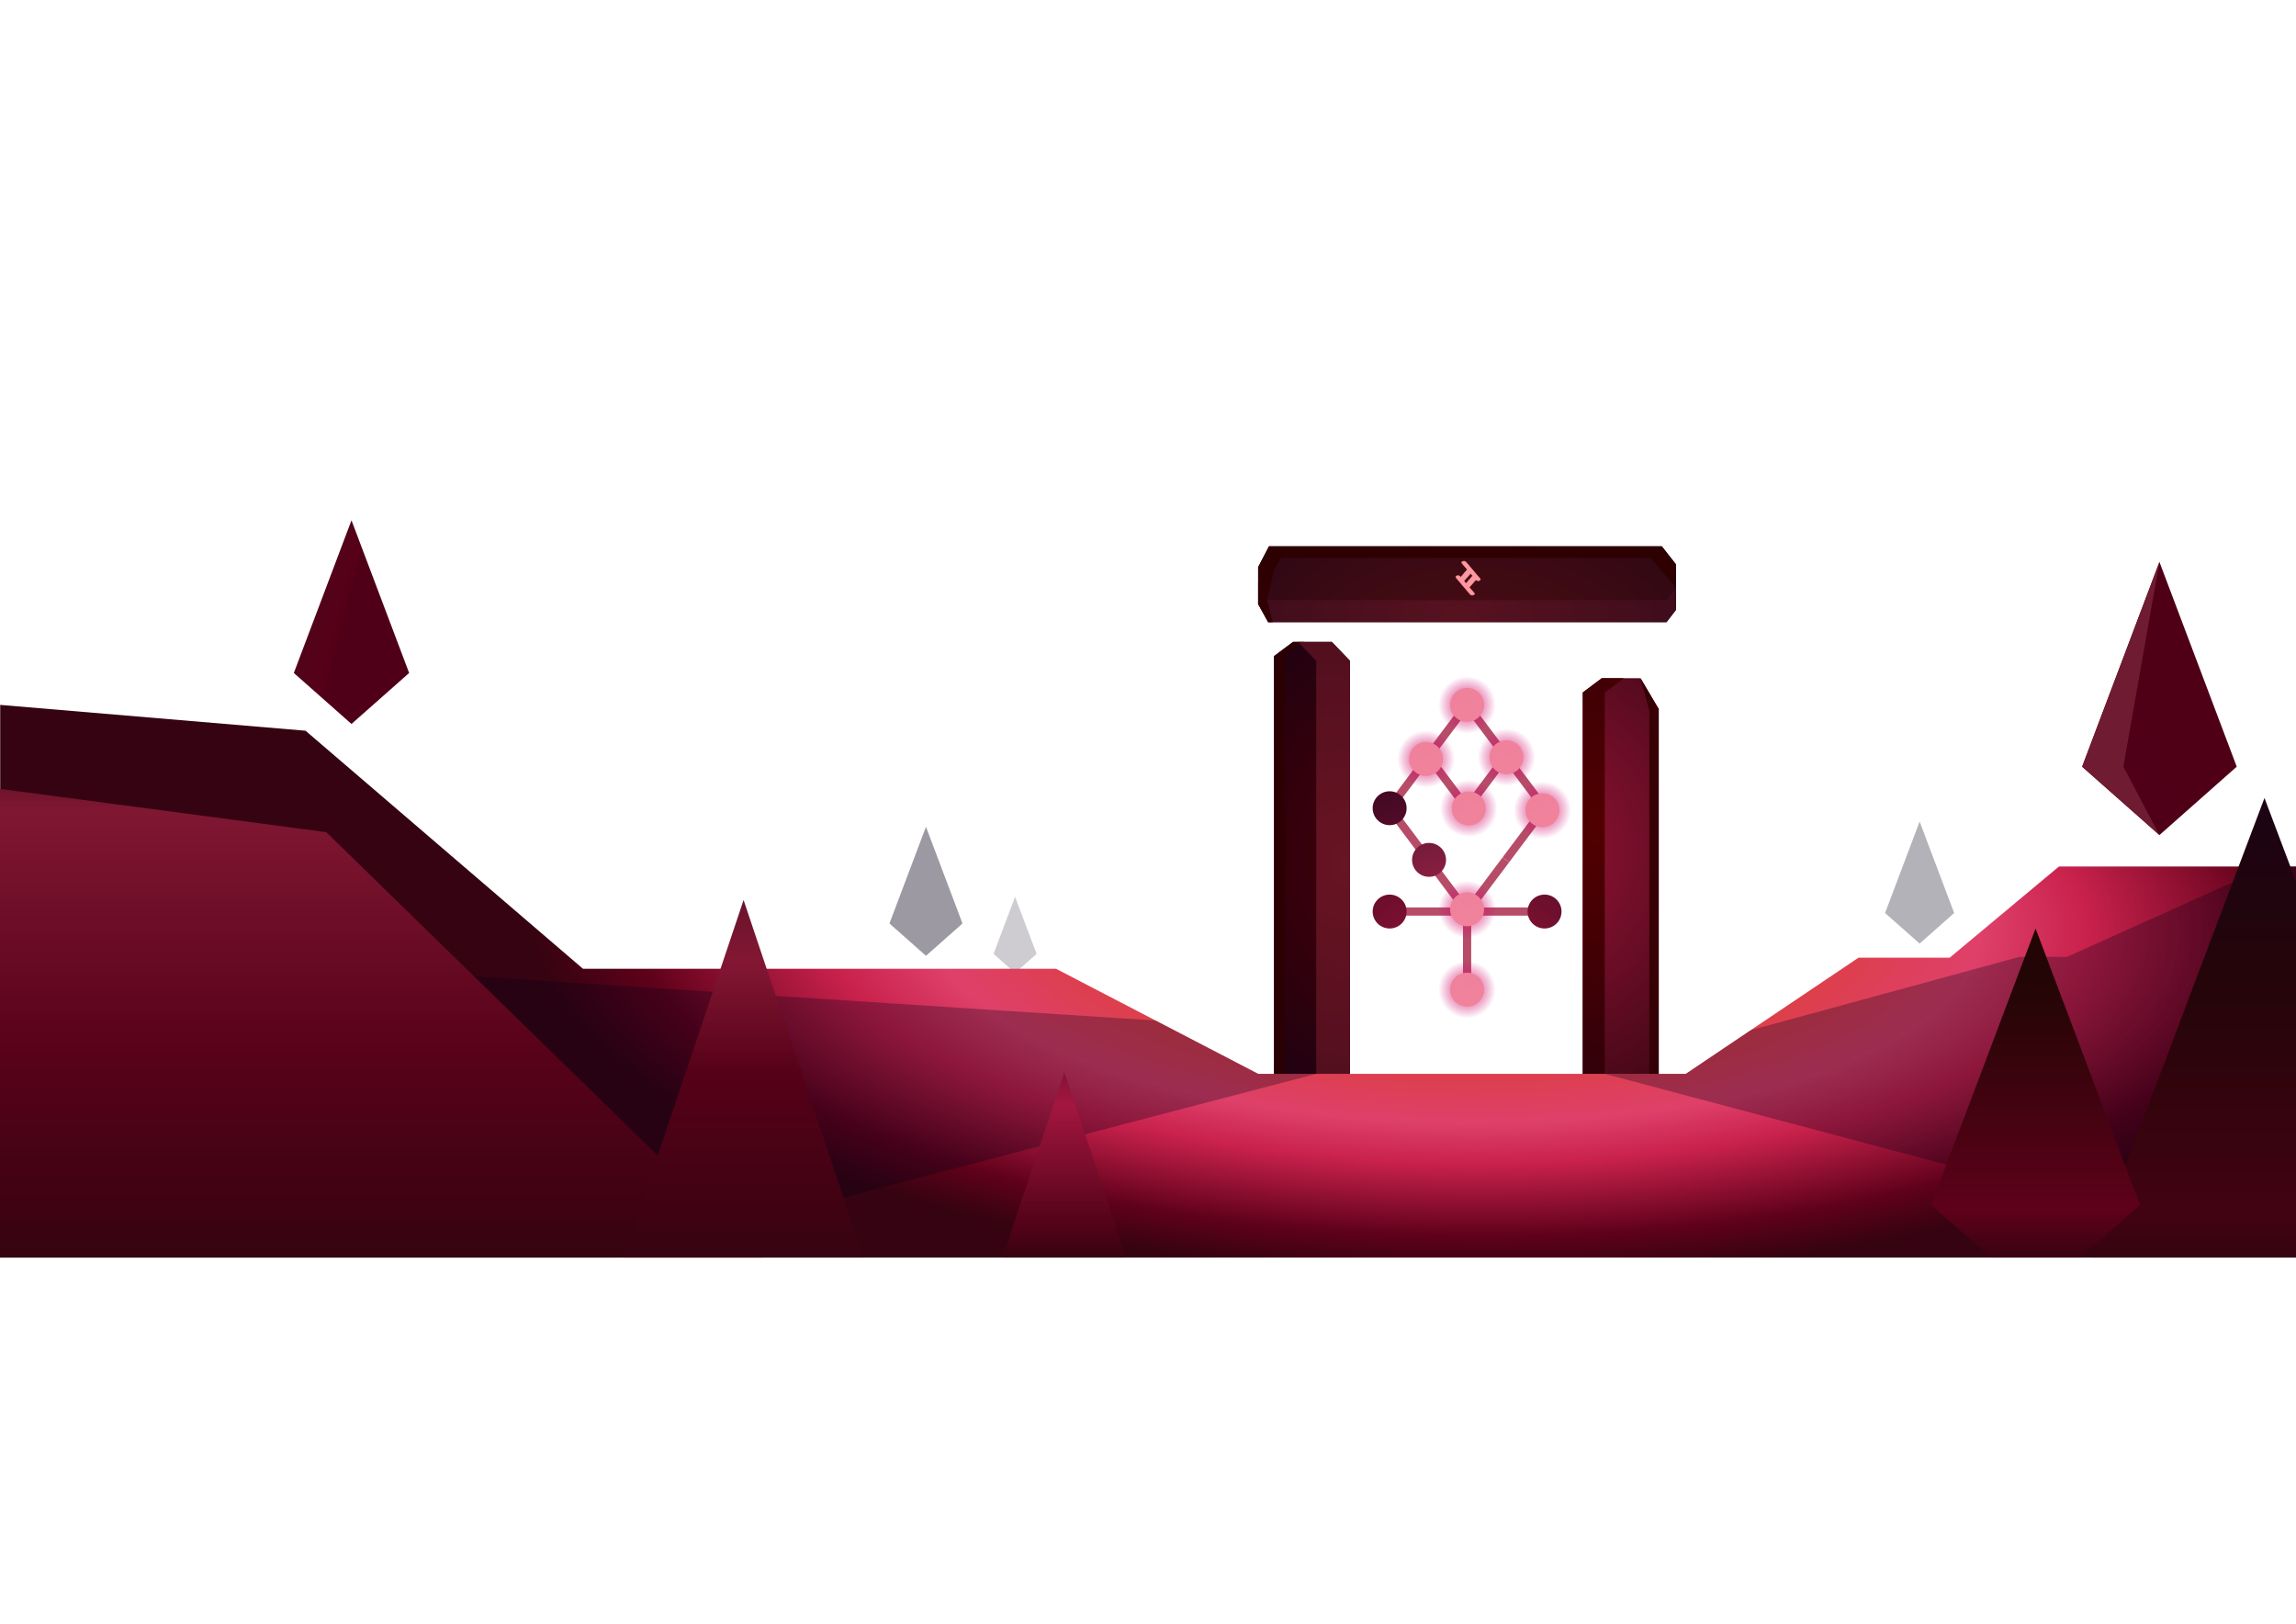 <svg width="1400" height="990" viewBox="0 0 1400 990" fill="none" xmlns="http://www.w3.org/2000/svg">
<path d="M1011.42 432.263V664.755H965.092V543.453V422.15L976.675 413.482H1000.32L1011.42 432.263Z" fill="url(#paint0_radial_185_4129)"/>
<path d="M1011.42 432.263V664.755H1005.68V432.951L1000.32 413.482L1011.42 432.263Z" fill="url(#paint1_radial_185_4129)"/>
<path d="M812.095 391.329H788.448L776.865 399.997V664.754H823.196V402.887L812.095 391.329Z" fill="url(#paint2_radial_185_4129)"/>
<path d="M795.149 391.328L783.566 399.996V664.756H776.865V399.996L788.448 391.328H795.149Z" fill="url(#paint3_radial_185_4129)"/>
<path d="M1021.99 344.135V371.744L1016.2 379.288H773.27L767.156 368.213V345.74L773.755 333.059H1013.3L1021.99 344.135Z" fill="url(#paint4_radial_185_4129)"/>
<path d="M894.571 429.744L918.181 461.239" stroke="#B74C69" stroke-width="5" stroke-miterlimit="10"/>
<path d="M941.795 492.734L918.181 524.228" stroke="#B74C69" stroke-width="5" stroke-miterlimit="10"/>
<path d="M894.571 429.744L870.96 461.239" stroke="#B74C69" stroke-width="5" stroke-miterlimit="10"/>
<path d="M918.181 461.239L941.795 492.734" stroke="#B74C69" stroke-width="5" stroke-miterlimit="10"/>
<path d="M870.96 461.239L847.346 492.734" stroke="#B74C69" stroke-width="5" stroke-miterlimit="10"/>
<path d="M847.346 492.734L870.96 524.228" stroke="#B74C69" stroke-width="5" stroke-miterlimit="10"/>
<path d="M918.181 461.239L894.571 492.734" stroke="#B74C69" stroke-width="5" stroke-miterlimit="10"/>
<path d="M870.96 461.239L894.571 492.734" stroke="#B74C69" stroke-width="5" stroke-miterlimit="10"/>
<path d="M918.181 524.229L894.571 555.723" stroke="#B74C69" stroke-width="5" stroke-miterlimit="10"/>
<path d="M870.96 524.229L894.571 555.723" stroke="#B74C69" stroke-width="5" stroke-miterlimit="10"/>
<path d="M847.346 555.723L894.571 555.723" stroke="#B74C69" stroke-width="5" stroke-miterlimit="10"/>
<path d="M894.571 555.723L941.795 555.723" stroke="#B74C69" stroke-width="5" stroke-miterlimit="10"/>
<path d="M894.571 555.724V602.843" stroke="#B74C69" stroke-width="5" stroke-miterlimit="10"/>
<path d="M894.571 449.406C905.454 449.406 914.277 440.603 914.277 429.744C914.277 418.885 905.454 410.082 894.571 410.082C883.688 410.082 874.865 418.885 874.865 429.744C874.865 440.603 883.688 449.406 894.571 449.406Z" fill="url(#paint5_radial_185_4129)"/>
<path d="M918.587 481.324C929.47 481.324 938.293 472.521 938.293 461.662C938.293 450.803 929.47 442 918.587 442C907.704 442 898.881 450.803 898.881 461.662C898.881 472.521 907.704 481.324 918.587 481.324Z" fill="url(#paint6_radial_185_4129)"/>
<path d="M895.619 512.574C906.502 512.574 915.325 503.771 915.325 492.912C915.325 482.053 906.502 473.25 895.619 473.25C884.737 473.25 875.914 482.053 875.914 492.912C875.914 503.771 884.737 512.574 895.619 512.574Z" fill="url(#paint7_radial_185_4129)"/>
<path d="M869.519 482.366C880.402 482.366 889.225 473.563 889.225 462.704C889.225 451.845 880.402 443.042 869.519 443.042C858.636 443.042 849.813 451.845 849.813 462.704C849.813 473.563 858.636 482.366 869.519 482.366Z" fill="url(#paint8_radial_185_4129)"/>
<path d="M940.511 513.616C951.394 513.616 960.217 504.813 960.217 493.954C960.217 483.095 951.394 474.292 940.511 474.292C929.628 474.292 920.805 483.095 920.805 493.954C920.805 504.813 929.628 513.616 940.511 513.616Z" fill="url(#paint9_radial_185_4129)"/>
<path d="M894.575 574.033C905.458 574.033 914.281 565.23 914.281 554.371C914.281 543.512 905.458 534.708 894.575 534.708C883.693 534.708 874.87 543.512 874.87 554.371C874.87 565.23 883.693 574.033 894.575 574.033Z" fill="url(#paint10_radial_185_4129)"/>
<path d="M894.575 622.991C905.458 622.991 914.281 614.188 914.281 603.329C914.281 592.47 905.458 583.667 894.575 583.667C883.693 583.667 874.87 592.47 874.87 603.329C874.87 614.188 883.693 622.991 894.575 622.991Z" fill="url(#paint11_radial_185_4129)"/>
<path d="M894.571 440.077C900.291 440.077 904.925 435.451 904.925 429.744C904.925 424.038 900.291 419.412 894.571 419.412C888.85 419.412 884.217 424.038 884.217 429.744C884.217 435.451 888.85 440.077 894.571 440.077Z" fill="url(#paint12_radial_185_4129)"/>
<path d="M918.587 471.995C924.307 471.995 928.941 467.369 928.941 461.662C928.941 455.956 924.307 451.33 918.587 451.33C912.867 451.33 908.233 455.956 908.233 461.662C908.233 467.369 912.867 471.995 918.587 471.995Z" fill="url(#paint13_radial_185_4129)"/>
<path d="M895.619 503.245C901.339 503.245 905.973 498.619 905.973 492.912C905.973 487.206 901.339 482.58 895.619 482.58C889.899 482.58 885.265 487.206 885.265 492.912C885.265 498.619 889.899 503.245 895.619 503.245Z" fill="url(#paint14_radial_185_4129)"/>
<path d="M869.519 473.037C875.239 473.037 879.873 468.411 879.873 462.704C879.873 456.998 875.239 452.372 869.519 452.372C863.799 452.372 859.165 456.998 859.165 462.704C859.165 468.411 863.799 473.037 869.519 473.037Z" fill="url(#paint15_radial_185_4129)"/>
<path d="M940.511 504.287C946.231 504.287 950.865 499.661 950.865 493.954C950.865 488.248 946.231 483.622 940.511 483.622C934.791 483.622 930.157 488.248 930.157 493.954C930.157 499.661 934.791 504.287 940.511 504.287Z" fill="url(#paint16_radial_185_4129)"/>
<path d="M894.575 564.703C900.295 564.703 904.929 560.077 904.929 554.371C904.929 548.664 900.295 544.038 894.575 544.038C888.855 544.038 884.221 548.664 884.221 554.371C884.221 560.077 888.855 564.703 894.575 564.703Z" fill="url(#paint17_radial_185_4129)"/>
<path d="M894.575 613.662C900.295 613.662 904.929 609.036 904.929 603.329C904.929 597.623 900.295 592.997 894.575 592.997C888.855 592.997 884.221 597.623 884.221 603.329C884.221 609.036 888.855 613.662 894.575 613.662Z" fill="url(#paint18_radial_185_4129)"/>
<path d="M847.346 503.066C853.067 503.066 857.701 498.44 857.701 492.733C857.701 487.027 853.067 482.401 847.346 482.401C841.63 482.401 836.992 487.027 836.992 492.733C836.992 498.44 841.63 503.066 847.346 503.066Z" fill="url(#paint19_radial_185_4129)"/>
<path d="M871.373 534.561C877.089 534.561 881.727 529.935 881.727 524.229C881.727 518.522 877.089 513.896 871.373 513.896C865.652 513.896 861.015 518.522 861.015 524.229C861.015 529.935 865.652 534.561 871.373 534.561Z" fill="url(#paint20_radial_185_4129)"/>
<path d="M941.795 566.056C947.512 566.056 952.149 561.43 952.149 555.723C952.149 550.017 947.512 545.391 941.795 545.391C936.075 545.391 931.438 550.017 931.438 555.723C931.438 561.43 936.075 566.056 941.795 566.056Z" fill="url(#paint21_radial_185_4129)"/>
<path d="M847.346 566.056C853.067 566.056 857.701 561.43 857.701 555.723C857.701 550.017 853.067 545.391 847.346 545.391C841.63 545.391 836.992 550.017 836.992 555.723C836.992 561.43 841.63 566.056 847.346 566.056Z" fill="url(#paint22_radial_185_4129)"/>
<path d="M823.196 402.888V664.756H802.586V402.888L791.485 391.328H812.095L823.196 402.888Z" fill="url(#paint23_radial_185_4129)"/>
<path d="M990.081 413.482L978.498 422.15V664.755H965.092V422.15L976.675 413.482H990.081Z" fill="url(#paint24_radial_185_4129)"/>
<path d="M1021.99 358.368V371.744L1016.2 379.288H773.27L767.156 368.213V354.836L773.27 365.911H1016.2L1021.99 358.368Z" fill="url(#paint25_radial_185_4129)"/>
<path d="M1021.99 344.135V358.367L1006.49 340.095H781.302L776.865 347.416L772.672 365.911L776.078 379.288H773.27L767.156 368.213V345.74L773.755 333.059H1013.3L1021.99 344.135Z" fill="url(#paint26_radial_185_4129)"/>
<path d="M249.479 410.28L214.322 441.374L179.166 410.28L214.322 317.202L249.479 410.28Z" fill="url(#paint27_linear_185_4129)"/>
<path opacity="0.2" d="M632.089 581.547L618.953 593.165L605.817 581.547L618.953 546.767L632.089 581.547Z" fill="url(#paint28_radial_185_4129)"/>
<path opacity="0.4" d="M586.884 563.01L564.616 582.706L542.347 563.01L564.616 504.052L586.884 563.01Z" fill="url(#paint29_radial_185_4129)"/>
<path opacity="0.3" d="M1191.57 556.625L1170.5 575.259L1149.43 556.625L1170.5 500.844L1191.57 556.625Z" fill="url(#paint30_radial_185_4129)"/>
<path d="M186.302 445.492L355.469 590.614H643.927L767.156 654.663H1027.93L1133.22 583.872H1188.82L1255.48 528.25H1400V766.694H0.121V429.744L186.302 445.492Z" fill="url(#paint31_radial_185_4129)"/>
<path opacity="0.3" d="M374.427 766.694L802.586 654.663H767.156L704.663 622.181L210.065 590.11L0.121 583.182L0 766.694H374.427Z" fill="url(#paint32_linear_185_4129)"/>
<path opacity="0.3" d="M1400 766.694L978.498 654.663H1027.93L1067.5 628.06L1231.32 583.368H1260.31L1382.86 528.252L1400 528.25V766.694Z" fill="url(#paint33_linear_185_4129)"/>
<path d="M464.844 766.694H0V480.939L198.947 507.333L464.844 766.694Z" fill="url(#paint34_linear_185_4129)"/>
<path d="M526.608 766.694H380.202L453.407 548.703L526.608 766.694Z" fill="url(#paint35_linear_185_4129)"/>
<path d="M686.791 766.694H611.25L649.02 653.738L686.791 766.694Z" fill="url(#paint36_linear_185_4129)"/>
<path d="M1400 537.393V766.695H1274.94L1278.19 758.117L1295.97 711.039L1380.78 486.504L1400 537.393Z" fill="url(#paint37_linear_185_4129)"/>
<path d="M1304.84 734.54L1278.19 758.117L1268.49 766.695H1213.93L1177.57 734.54L1241.21 566.056L1295.97 711.039L1304.84 734.54Z" fill="url(#paint38_linear_185_4129)"/>
<path d="M1363.87 467.409L1316.73 509.103L1269.59 467.409L1316.73 342.597L1363.87 467.409Z" fill="url(#paint39_linear_185_4129)"/>
<path d="M1294.74 467.409L1316.73 509.102L1269.59 467.409L1316.73 342.598L1294.74 467.409Z" fill="url(#paint40_linear_185_4129)"/>
<path d="M897.721 362.851C897.22 362.851 896.762 362.678 896.526 362.401L887.838 352.158C887.703 351.999 887.657 351.824 887.703 351.651C887.768 351.406 888.007 351.192 888.358 351.065C888.563 350.991 888.796 350.952 889.031 350.952C889.533 350.952 889.991 351.125 890.227 351.403L890.576 351.814L890.69 351.948L890.804 351.814L894.59 347.352C894.6 347.34 894.611 347.328 894.622 347.316L894.707 347.219L894.624 347.121L891.43 343.355C891.296 343.197 891.249 343.022 891.295 342.85C891.36 342.605 891.599 342.391 891.951 342.263C892.157 342.189 892.389 342.149 892.624 342.149C893.126 342.149 893.584 342.323 893.82 342.601L902.507 352.842C902.641 353.001 902.689 353.176 902.643 353.349C902.577 353.594 902.338 353.808 901.986 353.935C901.78 354.01 901.548 354.049 901.313 354.049C900.811 354.049 900.353 353.876 900.118 353.598L900.071 353.543L899.959 353.411L899.844 353.541L895.946 357.947L895.86 358.043L895.944 358.142L898.916 361.645C899.05 361.803 899.096 361.979 899.05 362.152C898.985 362.397 898.745 362.61 898.395 362.737C898.19 362.811 897.957 362.851 897.721 362.851ZM896.711 349.582L896.597 349.712L892.699 354.119L892.613 354.215L892.697 354.314L893.825 355.644L893.939 355.778L894.053 355.644L897.861 351.154C897.866 351.15 897.87 351.145 897.874 351.139L897.951 351.043L897.871 350.95L896.823 349.714L896.711 349.582Z" fill="#FF97A0"/>
<path d="M897.721 362.702C897.939 362.701 898.155 362.665 898.344 362.596C898.644 362.488 898.854 362.307 898.906 362.113C898.939 361.988 898.904 361.862 898.801 361.741L895.662 358.041L899.961 353.183L900.231 353.501C900.437 353.743 900.861 353.9 901.313 353.9C901.531 353.9 901.746 353.864 901.935 353.795C902.236 353.686 902.446 353.505 902.498 353.31C902.531 353.185 902.496 353.06 902.392 352.938L893.706 342.697C893.501 342.455 893.076 342.298 892.624 342.298C892.406 342.298 892.192 342.335 892.002 342.403C891.701 342.512 891.491 342.694 891.439 342.888C891.406 343.013 891.442 343.137 891.545 343.259L894.905 347.221L894.734 347.414C894.724 347.426 894.714 347.437 894.704 347.449L890.69 352.179L890.113 351.499C889.907 351.257 889.483 351.101 889.031 351.101C888.813 351.101 888.598 351.137 888.41 351.205C888.11 351.314 887.899 351.495 887.848 351.689C887.814 351.814 887.85 351.94 887.952 352.062L896.64 362.304C896.845 362.545 897.269 362.702 897.721 362.702ZM896.714 349.354L898.145 351.041L897.991 351.232C897.985 351.24 897.979 351.247 897.972 351.254L893.939 356.009L892.415 354.213L892.586 354.02L896.714 349.354ZM897.721 363C897.195 363 896.685 362.818 896.412 362.497L887.724 352.255C887.323 351.782 887.584 351.187 888.307 350.925C889.031 350.664 889.941 350.835 890.341 351.306L890.69 351.717L894.476 347.255C894.487 347.242 894.499 347.229 894.51 347.217L891.316 343.452C890.915 342.98 891.176 342.385 891.9 342.123C892.622 341.861 893.534 342.031 893.934 342.504L902.621 352.745C903.023 353.218 902.761 353.813 902.037 354.075C901.315 354.337 900.403 354.167 900.003 353.694L899.957 353.639L896.058 358.045L899.029 361.548C899.43 362.021 899.168 362.616 898.446 362.877C898.216 362.96 897.967 363 897.721 363ZM896.709 349.81L892.811 354.217L893.939 355.547L897.75 351.054C897.753 351.051 897.755 351.049 897.757 351.046L896.709 349.81Z" fill="#FF97A0"/>
<defs>
<radialGradient id="paint0_radial_185_4129" cx="0" cy="0" r="1" gradientUnits="userSpaceOnUse" gradientTransform="translate(925.134 518.792) scale(248.049 247.505)">
<stop stop-color="#9A1438"/>
<stop offset="1" stop-color="#170105"/>
</radialGradient>
<radialGradient id="paint1_radial_185_4129" cx="0" cy="0" r="1" gradientUnits="userSpaceOnUse" gradientTransform="translate(731.475 515.281) scale(432.504 431.556)">
<stop stop-color="#510000"/>
<stop offset="1" stop-color="#290008"/>
</radialGradient>
<radialGradient id="paint2_radial_185_4129" cx="0" cy="0" r="1" gradientUnits="userSpaceOnUse" gradientTransform="translate(886.087 523.474) scale(253.441 252.885)">
<stop stop-color="#510005"/>
<stop offset="1" stop-color="#080117"/>
</radialGradient>
<radialGradient id="paint3_radial_185_4129" cx="0" cy="0" r="1" gradientUnits="userSpaceOnUse" gradientTransform="translate(1076.03 511.434) scale(445.287 444.31)">
<stop stop-color="#510000"/>
<stop offset="1" stop-color="#1A0005"/>
</radialGradient>
<radialGradient id="paint4_radial_185_4129" cx="0" cy="0" r="1" gradientUnits="userSpaceOnUse" gradientTransform="translate(898.559 480.408) scale(327.786 327.067)">
<stop stop-color="#631111"/>
<stop offset="1" stop-color="#080117"/>
</radialGradient>
<radialGradient id="paint5_radial_185_4129" cx="0" cy="0" r="1" gradientUnits="userSpaceOnUse" gradientTransform="translate(894.571 429.744) scale(17.51 17.472)">
<stop stop-color="#E13251"/>
<stop offset="1" stop-color="#CA0079" stop-opacity="0"/>
</radialGradient>
<radialGradient id="paint6_radial_185_4129" cx="0" cy="0" r="1" gradientUnits="userSpaceOnUse" gradientTransform="translate(918.587 461.662) scale(17.51 17.472)">
<stop stop-color="#E13251"/>
<stop offset="1" stop-color="#CA0079" stop-opacity="0"/>
</radialGradient>
<radialGradient id="paint7_radial_185_4129" cx="0" cy="0" r="1" gradientUnits="userSpaceOnUse" gradientTransform="translate(895.619 492.912) scale(17.51 17.472)">
<stop stop-color="#E13251"/>
<stop offset="1" stop-color="#CA0079" stop-opacity="0"/>
</radialGradient>
<radialGradient id="paint8_radial_185_4129" cx="0" cy="0" r="1" gradientUnits="userSpaceOnUse" gradientTransform="translate(869.519 462.704) scale(17.51 17.472)">
<stop stop-color="#E13251"/>
<stop offset="1" stop-color="#CA0079" stop-opacity="0"/>
</radialGradient>
<radialGradient id="paint9_radial_185_4129" cx="0" cy="0" r="1" gradientUnits="userSpaceOnUse" gradientTransform="translate(940.511 493.954) scale(17.51 17.472)">
<stop stop-color="#E13251"/>
<stop offset="1" stop-color="#CA0079" stop-opacity="0"/>
</radialGradient>
<radialGradient id="paint10_radial_185_4129" cx="0" cy="0" r="1" gradientUnits="userSpaceOnUse" gradientTransform="translate(894.575 554.371) scale(17.51 17.472)">
<stop stop-color="#E13251"/>
<stop offset="1" stop-color="#CA0079" stop-opacity="0"/>
</radialGradient>
<radialGradient id="paint11_radial_185_4129" cx="0" cy="0" r="1" gradientUnits="userSpaceOnUse" gradientTransform="translate(894.575 603.329) scale(17.51 17.472)">
<stop stop-color="#E13251"/>
<stop offset="1" stop-color="#CA0079" stop-opacity="0"/>
</radialGradient>
<radialGradient id="paint12_radial_185_4129" cx="0" cy="0" r="1" gradientUnits="userSpaceOnUse" gradientTransform="translate(994.182 686.495) scale(367.861 367.054)">
<stop stop-color="#F6BEB4"/>
<stop offset="0.183" stop-color="#F39FA8"/>
<stop offset="0.592" stop-color="#F1879E"/>
<stop offset="1" stop-color="#EF7998"/>
</radialGradient>
<radialGradient id="paint13_radial_185_4129" cx="0" cy="0" r="1" gradientUnits="userSpaceOnUse" gradientTransform="translate(1018.2 718.413) scale(367.861 367.054)">
<stop stop-color="#F6BEB4"/>
<stop offset="0.183" stop-color="#F39FA8"/>
<stop offset="0.592" stop-color="#F1879E"/>
<stop offset="1" stop-color="#EF7998"/>
</radialGradient>
<radialGradient id="paint14_radial_185_4129" cx="0" cy="0" r="1" gradientUnits="userSpaceOnUse" gradientTransform="translate(995.231 749.663) scale(367.861 367.054)">
<stop stop-color="#F6BEB4"/>
<stop offset="0.183" stop-color="#F39FA8"/>
<stop offset="0.592" stop-color="#F1879E"/>
<stop offset="1" stop-color="#EF7998"/>
</radialGradient>
<radialGradient id="paint15_radial_185_4129" cx="0" cy="0" r="1" gradientUnits="userSpaceOnUse" gradientTransform="translate(969.131 719.455) scale(367.861 367.054)">
<stop stop-color="#F6BEB4"/>
<stop offset="0.183" stop-color="#F39FA8"/>
<stop offset="0.592" stop-color="#F1879E"/>
<stop offset="1" stop-color="#EF7998"/>
</radialGradient>
<radialGradient id="paint16_radial_185_4129" cx="0" cy="0" r="1" gradientUnits="userSpaceOnUse" gradientTransform="translate(1040.12 750.705) scale(367.861 367.054)">
<stop stop-color="#F6BEB4"/>
<stop offset="0.183" stop-color="#F39FA8"/>
<stop offset="0.592" stop-color="#F1879E"/>
<stop offset="1" stop-color="#EF7998"/>
</radialGradient>
<radialGradient id="paint17_radial_185_4129" cx="0" cy="0" r="1" gradientUnits="userSpaceOnUse" gradientTransform="translate(994.187 811.121) scale(367.861 367.054)">
<stop stop-color="#F6BEB4"/>
<stop offset="0.183" stop-color="#F39FA8"/>
<stop offset="0.592" stop-color="#F1879E"/>
<stop offset="1" stop-color="#EF7998"/>
</radialGradient>
<radialGradient id="paint18_radial_185_4129" cx="0" cy="0" r="1" gradientUnits="userSpaceOnUse" gradientTransform="translate(994.187 860.08) scale(367.861 367.054)">
<stop stop-color="#F6BEB4"/>
<stop offset="0.183" stop-color="#F39FA8"/>
<stop offset="0.592" stop-color="#F1879E"/>
<stop offset="1" stop-color="#EF7998"/>
</radialGradient>
<radialGradient id="paint19_radial_185_4129" cx="0" cy="0" r="1" gradientUnits="userSpaceOnUse" gradientTransform="translate(896.51 619.787) scale(233.937 233.423)">
<stop stop-color="#A6173A"/>
<stop offset="1" stop-color="#080117"/>
</radialGradient>
<radialGradient id="paint20_radial_185_4129" cx="0" cy="0" r="1" gradientUnits="userSpaceOnUse" gradientTransform="translate(896.511 619.784) scale(233.929 233.416)">
<stop stop-color="#D63159"/>
<stop offset="1" stop-color="#080117"/>
</radialGradient>
<radialGradient id="paint21_radial_185_4129" cx="0" cy="0" r="1" gradientUnits="userSpaceOnUse" gradientTransform="translate(896.51 619.787) scale(233.935 233.422)">
<stop stop-color="#A6173A"/>
<stop offset="1" stop-color="#080117"/>
</radialGradient>
<radialGradient id="paint22_radial_185_4129" cx="0" cy="0" r="1" gradientUnits="userSpaceOnUse" gradientTransform="translate(896.51 619.787) scale(233.936 233.423)">
<stop stop-color="#AD163B"/>
<stop offset="1" stop-color="#080117"/>
</radialGradient>
<radialGradient id="paint23_radial_185_4129" cx="0" cy="0" r="1" gradientUnits="userSpaceOnUse" gradientTransform="translate(826.777 527.038) scale(510.803 509.686)">
<stop stop-color="#681423"/>
<stop offset="1" stop-color="#170111"/>
</radialGradient>
<radialGradient id="paint24_radial_185_4129" cx="0" cy="0" r="1" gradientUnits="userSpaceOnUse" gradientTransform="translate(979.296 503.29) scale(380.759 379.924)">
<stop stop-color="#510000"/>
<stop offset="1" stop-color="#080117"/>
</radialGradient>
<radialGradient id="paint25_radial_185_4129" cx="0" cy="0" r="1" gradientUnits="userSpaceOnUse" gradientTransform="translate(890.808 380.814) scale(412.508 411.603)">
<stop stop-color="#58121F"/>
<stop offset="1" stop-color="#080117"/>
</radialGradient>
<radialGradient id="paint26_radial_185_4129" cx="0" cy="0" r="1" gradientUnits="userSpaceOnUse" gradientTransform="translate(898.242 1376.86) scale(1269.13 1266.34)">
<stop stop-color="#BC0000"/>
<stop offset="1" stop-color="#0F0003"/>
</radialGradient>
<linearGradient id="paint27_linear_185_4129" x1="256.748" y1="390.166" x2="-449.696" y2="208.235" gradientUnits="userSpaceOnUse">
<stop offset="0.068" stop-color="#4F0018"/>
<stop offset="0.068" stop-color="#560018"/>
<stop offset="0.229" stop-color="#3C1425"/>
<stop offset="0.462" stop-color="#210625"/>
<stop offset="0.711" stop-color="#1A0416"/>
<stop offset="1" stop-color="#080117"/>
</linearGradient>
<radialGradient id="paint28_radial_185_4129" cx="0" cy="0" r="1" gradientUnits="userSpaceOnUse" gradientTransform="translate(615.989 606.081) scale(4.308 4.298)">
<stop stop-color="#96006C"/>
<stop offset="1" stop-color="#080117"/>
</radialGradient>
<radialGradient id="paint29_radial_185_4129" cx="0" cy="0" r="1" gradientUnits="userSpaceOnUse" gradientTransform="translate(559.595 604.603) scale(7.302 7.286)">
<stop stop-color="#960012"/>
<stop offset="1" stop-color="#080117"/>
</radialGradient>
<radialGradient id="paint30_radial_185_4129" cx="0" cy="0" r="1" gradientUnits="userSpaceOnUse" gradientTransform="translate(1165.75 595.975) scale(6.909 6.894)">
<stop stop-color="#96006C"/>
<stop offset="1" stop-color="#080117"/>
</radialGradient>
<radialGradient id="paint31_radial_185_4129" cx="0" cy="0" r="1" gradientUnits="userSpaceOnUse" gradientTransform="translate(886.031 561.5) rotate(90.933) scale(215.529 564.672)">
<stop stop-color="#F88FAC"/>
<stop offset="0.15" stop-color="#F0809B"/>
<stop offset="0.297" stop-color="#CD3333"/>
<stop offset="0.333" stop-color="#F290A2"/>
<stop offset="0.384" stop-color="#DD3E42"/>
<stop offset="0.57" stop-color="#DE406A"/>
<stop offset="0.686" stop-color="#C8214C"/>
<stop offset="0.889" stop-color="#5F011A"/>
<stop offset="1" stop-color="#350311"/>
</radialGradient>
<linearGradient id="paint32_linear_185_4129" x1="401.293" y1="1006.45" x2="401.293" y2="951.395" gradientUnits="userSpaceOnUse">
<stop stop-color="#96006C"/>
<stop offset="1" stop-color="#080117"/>
</linearGradient>
<linearGradient id="paint33_linear_185_4129" x1="1634.23" y1="887.459" x2="1590.54" y2="858.268" gradientUnits="userSpaceOnUse">
<stop stop-color="#960075"/>
<stop offset="1" stop-color="#080117"/>
</linearGradient>
<linearGradient id="paint34_linear_185_4129" x1="232.422" y1="769.448" x2="232.422" y2="231.215" gradientUnits="userSpaceOnUse">
<stop stop-color="#350311"/>
<stop offset="0.067" stop-color="#3F0213"/>
<stop offset="0.243" stop-color="#59021A"/>
<stop offset="0.512" stop-color="#801732"/>
<stop offset="0.65" stop-color="#1A0405"/>
<stop offset="1" stop-color="#080117"/>
</linearGradient>
<linearGradient id="paint35_linear_185_4129" x1="453.407" y1="774.057" x2="453.407" y2="237.18" gradientUnits="userSpaceOnUse">
<stop stop-color="#350311"/>
<stop offset="0.224" stop-color="#560118"/>
<stop offset="0.349" stop-color="#831733"/>
<stop offset="0.65" stop-color="#1A0418"/>
<stop offset="1" stop-color="#170116"/>
</linearGradient>
<linearGradient id="paint36_linear_185_4129" x1="649.02" y1="768.357" x2="649.02" y2="496.443" gradientUnits="userSpaceOnUse">
<stop stop-color="#350311"/>
<stop offset="0.067" stop-color="#4F0217"/>
<stop offset="0.349" stop-color="#A41640"/>
<stop offset="0.65" stop-color="#1A041A"/>
<stop offset="1" stop-color="#170112"/>
</linearGradient>
<linearGradient id="paint37_linear_185_4129" x1="1337.47" y1="769.667" x2="1337.47" y2="301.083" gradientUnits="userSpaceOnUse">
<stop stop-color="#350311"/>
<stop offset="0.067" stop-color="#420311"/>
<stop offset="0.349" stop-color="#250509"/>
<stop offset="0.65" stop-color="#1A0415"/>
<stop offset="1" stop-color="#170101"/>
</linearGradient>
<linearGradient id="paint38_linear_185_4129" x1="1241.21" y1="769.667" x2="1241.21" y2="301.082" gradientUnits="userSpaceOnUse">
<stop stop-color="#350311"/>
<stop offset="0.067" stop-color="#5E011A"/>
<stop offset="0.349" stop-color="#250505"/>
<stop offset="0.65" stop-color="#1A0404"/>
<stop offset="1" stop-color="#0B0117"/>
</linearGradient>
<linearGradient id="paint39_linear_185_4129" x1="1264.68" y1="446.758" x2="1608.64" y2="307.997" gradientUnits="userSpaceOnUse">
<stop stop-color="#550118"/>
<stop offset="0.005" stop-color="#4F0018"/>
<stop offset="0.229" stop-color="#4F0017"/>
<stop offset="0.462" stop-color="#250606"/>
<stop offset="0.711" stop-color="#08041A"/>
<stop offset="1" stop-color="#080117"/>
</linearGradient>
<linearGradient id="paint40_linear_185_4129" x1="1359.61" y1="416.17" x2="1520.72" y2="379.639" gradientUnits="userSpaceOnUse">
<stop stop-color="#6F1B31"/>
<stop offset="0.005" stop-color="#00314F"/>
<stop offset="0.229" stop-color="#370429"/>
<stop offset="0.462" stop-color="#25061E"/>
<stop offset="0.711" stop-color="#1A0414"/>
<stop offset="1" stop-color="#170112"/>
</linearGradient>
</defs>
</svg>
